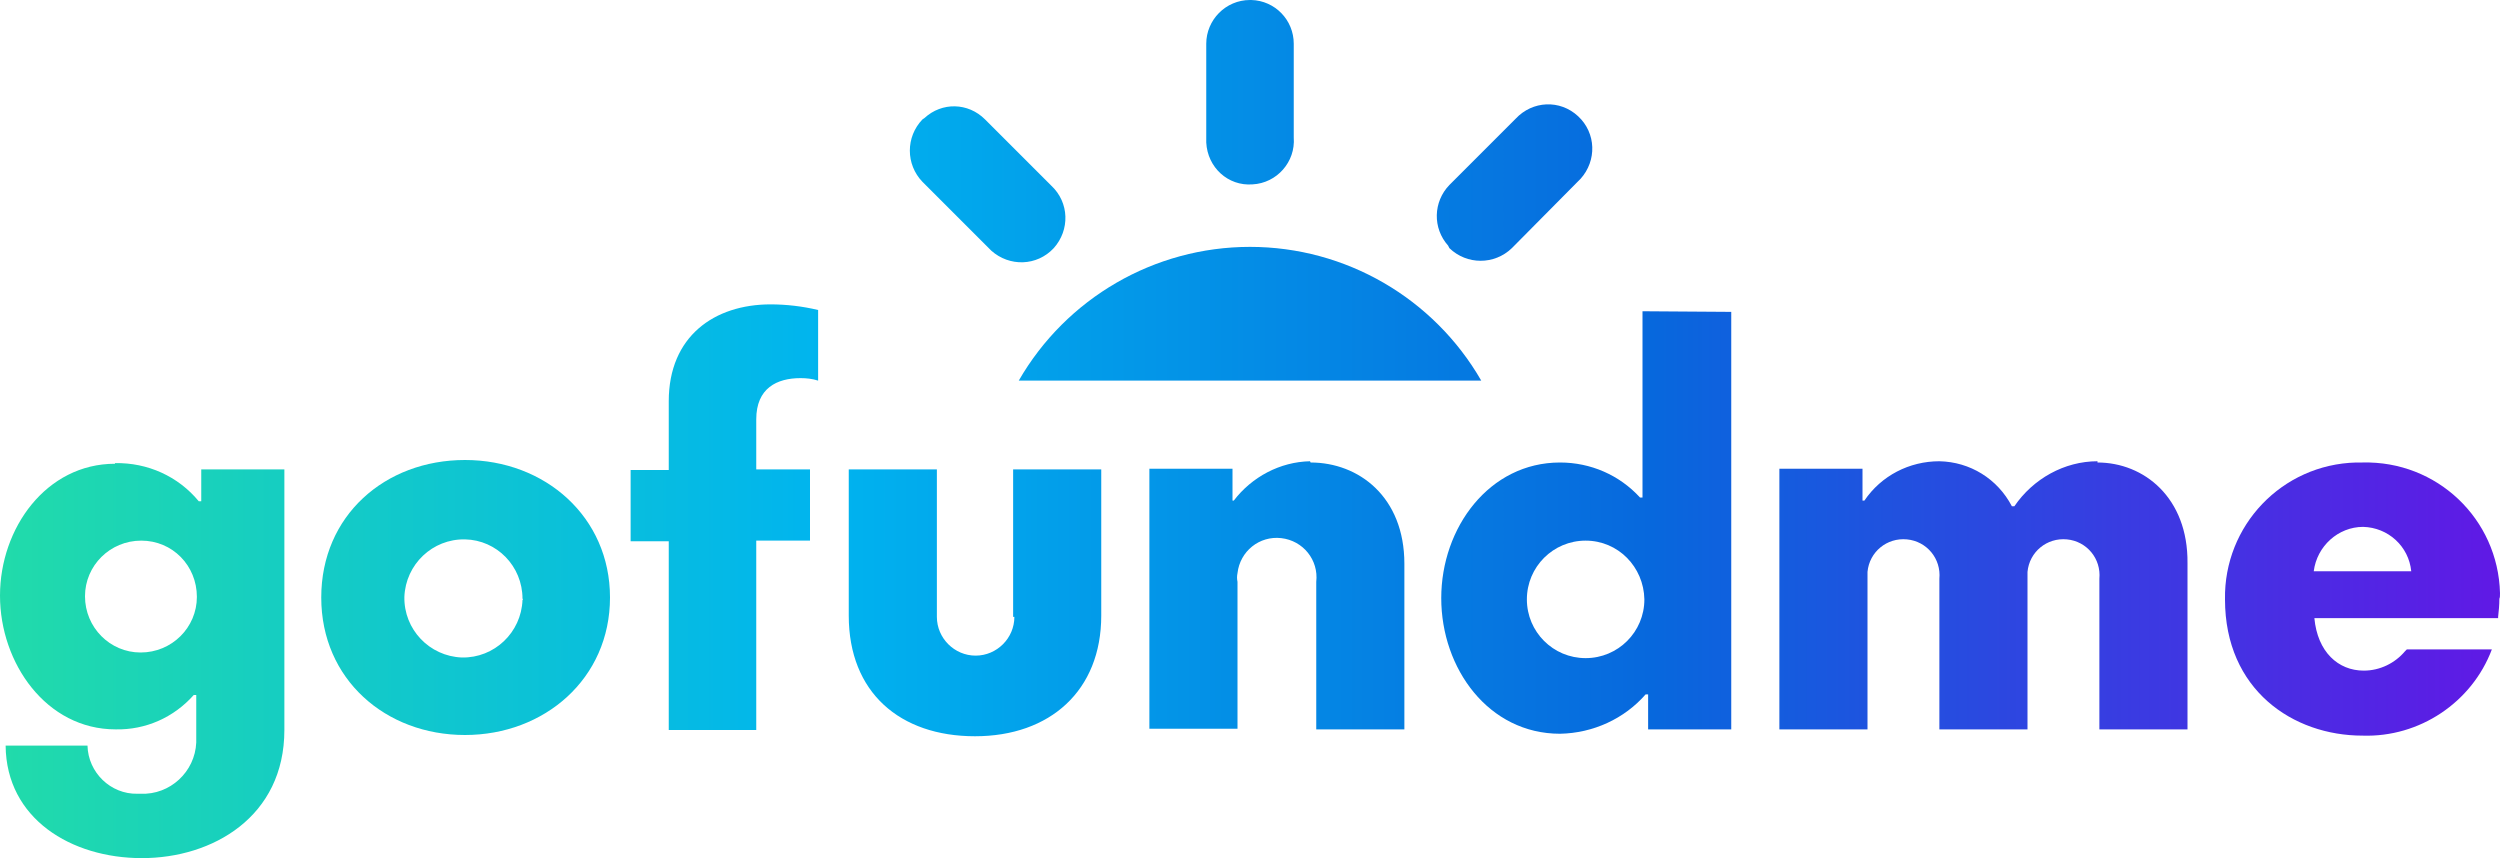 <?xml version="1.0" encoding="utf-8"?>
<!-- Generator: Adobe Illustrator 26.0.2, SVG Export Plug-In . SVG Version: 6.00 Build 0)  -->
<svg version="1.1" id="Layer_1" xmlns="http://www.w3.org/2000/svg" xmlns:xlink="http://www.w3.org/1999/xlink" x="0px" y="0px"
	 viewBox="0 0 400 137.3" style="enable-background:new 0 0 400 137.3;" xml:space="preserve">
<style type="text/css">
	.st0{fill:url(#SVGID_1_);}
	.st1{fill:url(#SVGID_00000102526358393167296550000008244450216202884521_);}
	.st2{fill:url(#SVGID_00000166642498971482915990000013016248603008660648_);}
	.st3{fill:url(#SVGID_00000015348191183803566520000015216345415734457514_);}
	.st4{fill:url(#SVGID_00000084497540588358808430000017100352258774027437_);}
	.st5{fill:url(#SVGID_00000062870380471730781240000009044464070455377085_);}
	.st6{fill:url(#SVGID_00000142161652154033312150000015681173411902546104_);}
	.st7{fill:url(#SVGID_00000072240058246660220410000017780821585316183450_);}
	.st8{fill:url(#SVGID_00000155145259924866505620000017805294679501576083_);}
	.st9{fill:url(#SVGID_00000153697056915493617480000014971705200933514931_);}
	.st10{fill:url(#SVGID_00000069368227438102263940000014120156979892817036_);}
	.st11{fill:url(#SVGID_00000121998530612248166480000007694867853583950248_);}
</style>
<g>
	<linearGradient id="SVGID_1_" gradientUnits="userSpaceOnUse" x1="-1.364242e-11" y1="14.781" x2="400" y2="14.781">
		<stop  offset="0" style="stop-color:#21DBAA"/>
		<stop  offset="0.33" style="stop-color:#00B4EF"/>
		<stop  offset="0.66" style="stop-color:#0768DD"/>
		<stop  offset="0.995" style="stop-color:#5F1AE5"/>
	</linearGradient>
	<path class="st0" d="M200.4,29.5c3.9-0.2,6.9-3.6,6.6-7.5V7c0-3.8-3-6.9-6.8-7H200c-3.9,0-7,3.2-7,7v15c0,0.3,0,0.6,0,0.8
		C193.2,26.8,196.5,29.8,200.4,29.5z"/>
	
		<linearGradient id="SVGID_00000111179299806836875910000002313773091446888855_" gradientUnits="userSpaceOnUse" x1="0" y1="50.23" x2="400" y2="50.23">
		<stop  offset="0" style="stop-color:#21DBAA"/>
		<stop  offset="0.33" style="stop-color:#00B4EF"/>
		<stop  offset="0.66" style="stop-color:#0768DD"/>
		<stop  offset="0.995" style="stop-color:#5F1AE5"/>
	</linearGradient>
	<path style="fill:url(#SVGID_00000111179299806836875910000002313773091446888855_);" d="M200,39.5L200,39.5
		c-15.3,0-29.4,8.2-37,21.4h74C229.4,47.7,215.3,39.5,200,39.5z"/>
	
		<linearGradient id="SVGID_00000072267755948994614010000013555854872609037474_" gradientUnits="userSpaceOnUse" x1="0" y1="105.701" x2="400" y2="105.701">
		<stop  offset="0" style="stop-color:#21DBAA"/>
		<stop  offset="0.33" style="stop-color:#00B4EF"/>
		<stop  offset="0.66" style="stop-color:#0768DD"/>
		<stop  offset="0.995" style="stop-color:#5F1AE5"/>
	</linearGradient>
	<path style="fill:url(#SVGID_00000072267755948994614010000013555854872609037474_);" d="M32.2,80.2h-0.4c-3.3-4-8.2-6.2-13.4-6.1
		v0.1C7.4,74.2,0,84.5,0,95.3c0,10.8,7.4,21.4,18.5,21.4c4.8,0.1,9.3-1.9,12.5-5.5h0.4v6.4c0,0.4,0,0.8,0,1.2
		c-0.2,4.7-4.2,8.4-8.9,8.2c-0.2,0-0.4,0-0.5,0c-4.3,0.1-7.9-3.4-8-7.7H0.9C1,131,11.4,137.3,22.7,137.3c11.3,0,22.8-6.6,22.8-20.5
		V75.1H32.2V80.2z M31.5,95.5c0,4.9-4,8.9-9,8.9c-4.9,0-8.9-4-8.9-9c0-4.9,4-8.9,9-8.9C27.6,86.5,31.5,90.5,31.5,95.5
		C31.5,95.4,31.5,95.5,31.5,95.5z"/>
	
		<linearGradient id="SVGID_00000035518440868231909420000014128399953604304567_" gradientUnits="userSpaceOnUse" x1="2.728484e-12" y1="29.464" x2="400" y2="29.464">
		<stop  offset="0" style="stop-color:#21DBAA"/>
		<stop  offset="0.33" style="stop-color:#00B4EF"/>
		<stop  offset="0.66" style="stop-color:#0768DD"/>
		<stop  offset="0.995" style="stop-color:#5F1AE5"/>
	</linearGradient>
	<path style="fill:url(#SVGID_00000035518440868231909420000014128399953604304567_);" d="M158.2,39.7c0.1,0.1,0.3,0.3,0.4,0.4
		c2.9,2.6,7.3,2.5,10-0.4c2.6-2.9,2.5-7.3-0.4-10l-10.6-10.6c-2.7-2.7-6.9-2.8-9.7-0.2l-0.3,0.2c-2.7,2.8-2.7,7.2,0,10L158.2,39.7z"
		/>
	
		<linearGradient id="SVGID_00000099623562951102201870000001277333456074165127_" gradientUnits="userSpaceOnUse" x1="3.547029e-11" y1="29.244" x2="400" y2="29.244">
		<stop  offset="0" style="stop-color:#21DBAA"/>
		<stop  offset="0.33" style="stop-color:#00B4EF"/>
		<stop  offset="0.66" style="stop-color:#0768DD"/>
		<stop  offset="0.995" style="stop-color:#5F1AE5"/>
	</linearGradient>
	<path style="fill:url(#SVGID_00000099623562951102201870000001277333456074165127_);" d="M231.9,39.7c2.8,2.7,7.2,2.7,10,0
		L252.5,29c0.1-0.1,0.3-0.3,0.4-0.4c2.6-2.9,2.5-7.3-0.4-10s-7.3-2.5-10,0.4l-10.6,10.6c-2.6,2.7-2.7,6.9-0.2,9.7L231.9,39.7z"/>
	
		<linearGradient id="SVGID_00000129163768003635081240000005268658340155350443_" gradientUnits="userSpaceOnUse" x1="0" y1="95.624" x2="400" y2="95.624">
		<stop  offset="0" style="stop-color:#21DBAA"/>
		<stop  offset="0.33" style="stop-color:#00B4EF"/>
		<stop  offset="0.66" style="stop-color:#0768DD"/>
		<stop  offset="0.995" style="stop-color:#5F1AE5"/>
	</linearGradient>
	<path style="fill:url(#SVGID_00000129163768003635081240000005268658340155350443_);" d="M74.4,73.6c-12.8,0-23,8.9-23,22
		s10.3,22,23,22s23.2-9,23.2-22C97.6,82.7,87.2,73.6,74.4,73.6z M83.6,96c-0.2,5.2-4.5,9.3-9.7,9.2c-5.2-0.2-9.3-4.5-9.2-9.7
		c0.2-5.2,4.5-9.3,9.7-9.2c0,0,0,0,0,0c5.1,0.1,9.2,4.3,9.2,9.5C83.7,95.8,83.7,95.9,83.6,96z"/>
	
		<linearGradient id="SVGID_00000026162122441345453770000018090389267129009568_" gradientUnits="userSpaceOnUse" x1="9.094947e-13" y1="95.279" x2="400" y2="95.279">
		<stop  offset="0" style="stop-color:#21DBAA"/>
		<stop  offset="0.33" style="stop-color:#00B4EF"/>
		<stop  offset="0.66" style="stop-color:#0768DD"/>
		<stop  offset="0.995" style="stop-color:#5F1AE5"/>
	</linearGradient>
	<path style="fill:url(#SVGID_00000026162122441345453770000018090389267129009568_);" d="M335.6,74l0-0.2c-5.3,0-10.3,2.8-13.3,7.2
		h-0.4c-2.3-4.4-6.7-7.1-11.6-7.2c-4.8,0-9.3,2.3-12,6.3H298v-5.1h-13.3v41.7h14.1V92.6c0-0.4,0-0.7,0-1.1c0.3-3.2,3.1-5.5,6.3-5.2
		c3.2,0.3,5.5,3.1,5.2,6.3v24.1h14.1V92.6c0-0.4,0-0.7,0-1.1c0.3-3.2,3.1-5.5,6.3-5.2c3.2,0.3,5.5,3.1,5.2,6.3v24.1h14.1V90.1
		C350.1,79.6,343,74,335.6,74z"/>
	
		<linearGradient id="SVGID_00000025403993742549404060000007108692278966262919_" gradientUnits="userSpaceOnUse" x1="-2.910383e-11" y1="95.895" x2="400" y2="95.895">
		<stop  offset="0" style="stop-color:#21DBAA"/>
		<stop  offset="0.33" style="stop-color:#00B4EF"/>
		<stop  offset="0.66" style="stop-color:#0768DD"/>
		<stop  offset="0.995" style="stop-color:#5F1AE5"/>
	</linearGradient>
	<path style="fill:url(#SVGID_00000025403993742549404060000007108692278966262919_);" d="M400,94.9c-0.3-11.9-10.1-21.2-22-20.9v0
		c-0.3,0-0.7,0-1,0c-11.9,0.3-21.2,10.1-21,21.9c0,14.5,10.9,21.8,22,21.8c9.1,0.3,17.5-5.3,20.7-13.8h-13.6l-0.3,0.3
		c-1.6,1.9-4,3.1-6.6,3.1c-4.1,0-7.4-3-7.9-8.4h29.4v-0.2c0.1-0.9,0.2-1.9,0.2-2.9C400,95.6,400,95.3,400,94.9z M370.2,91.4
		c0.5-4,3.9-7.1,7.9-7.1c4,0.1,7.3,3.1,7.7,7.1H370.2z"/>
	
		<linearGradient id="SVGID_00000065038218011208675670000015430915933623749558_" gradientUnits="userSpaceOnUse" x1="0" y1="83.601" x2="400" y2="83.601">
		<stop  offset="0" style="stop-color:#21DBAA"/>
		<stop  offset="0.33" style="stop-color:#00B4EF"/>
		<stop  offset="0.66" style="stop-color:#0768DD"/>
		<stop  offset="0.995" style="stop-color:#5F1AE5"/>
	</linearGradient>
	<path style="fill:url(#SVGID_00000065038218011208675670000015430915933623749558_);" d="M262.8,79.6h-0.4
		c-3.3-3.6-7.9-5.6-12.8-5.6c-11.3,0-19,10.4-19,21.7s7.6,21.7,19,21.7c5.3-0.1,10.3-2.4,13.7-6.3h0.4v5.6H277V49.9l-14.2-0.1V79.6z
		 M263.1,95.9c0,5.2-4.2,9.4-9.4,9.4c-5.2,0-9.4-4.2-9.4-9.4c0-5.2,4.2-9.4,9.4-9.4C258.9,86.5,263,90.7,263.1,95.9
		C263.1,95.9,263.1,95.9,263.1,95.9z"/>
	
		<linearGradient id="SVGID_00000008839834605369193260000010712988715795341462_" gradientUnits="userSpaceOnUse" x1="1.818989e-12" y1="82.667" x2="400" y2="82.667">
		<stop  offset="0" style="stop-color:#21DBAA"/>
		<stop  offset="0.33" style="stop-color:#00B4EF"/>
		<stop  offset="0.66" style="stop-color:#0768DD"/>
		<stop  offset="0.995" style="stop-color:#5F1AE5"/>
	</linearGradient>
	<path style="fill:url(#SVGID_00000008839834605369193260000010712988715795341462_);" d="M123.3,48.7c-9,0-16.3,5.1-16.3,15.5v11
		h-6.1v11.4h6.1v30.2H121V86.5h8.6V75.1H121v-8c0-5,3.3-6.6,7.1-6.6c0.9,0,1.9,0.1,2.8,0.4V49.6C128.4,49,125.8,48.7,123.3,48.7
		L123.3,48.7z"/>
	
		<linearGradient id="SVGID_00000031172461087225605970000007214725354615552906_" gradientUnits="userSpaceOnUse" x1="2.728484e-12" y1="95.266" x2="400" y2="95.266">
		<stop  offset="0" style="stop-color:#21DBAA"/>
		<stop  offset="0.33" style="stop-color:#00B4EF"/>
		<stop  offset="0.66" style="stop-color:#0768DD"/>
		<stop  offset="0.995" style="stop-color:#5F1AE5"/>
	</linearGradient>
	<path style="fill:url(#SVGID_00000031172461087225605970000007214725354615552906_);" d="M209.7,74l-0.1-0.2
		c-4.8,0.1-9.3,2.5-12.2,6.3h-0.2v-5.1h-13.3v41.6H198V93.1c-0.1-0.5-0.1-0.9,0-1.4c0.4-3.5,3.5-6,7-5.6c3.5,0.4,6,3.5,5.6,7v23.6
		h14.1V90.2C224.7,79.5,217.4,74,209.7,74z"/>
	
		<linearGradient id="SVGID_00000104691427898297980790000004457871441858288020_" gradientUnits="userSpaceOnUse" x1="-1.818989e-12" y1="96.456" x2="400" y2="96.456">
		<stop  offset="0" style="stop-color:#21DBAA"/>
		<stop  offset="0.33" style="stop-color:#00B4EF"/>
		<stop  offset="0.66" style="stop-color:#0768DD"/>
		<stop  offset="0.995" style="stop-color:#5F1AE5"/>
	</linearGradient>
	<path style="fill:url(#SVGID_00000104691427898297980790000004457871441858288020_);" d="M162.3,98.7c0,3.4-2.8,6.2-6.2,6.2
		c-3.4,0-6.2-2.8-6.2-6.2V75.1h-14.1v23.4c0,12.3,8.2,19.3,20.2,19.3c12,0,20.2-7.3,20.2-19.3V75.1h-14.1V98.7z"/>
</g>
</svg>
